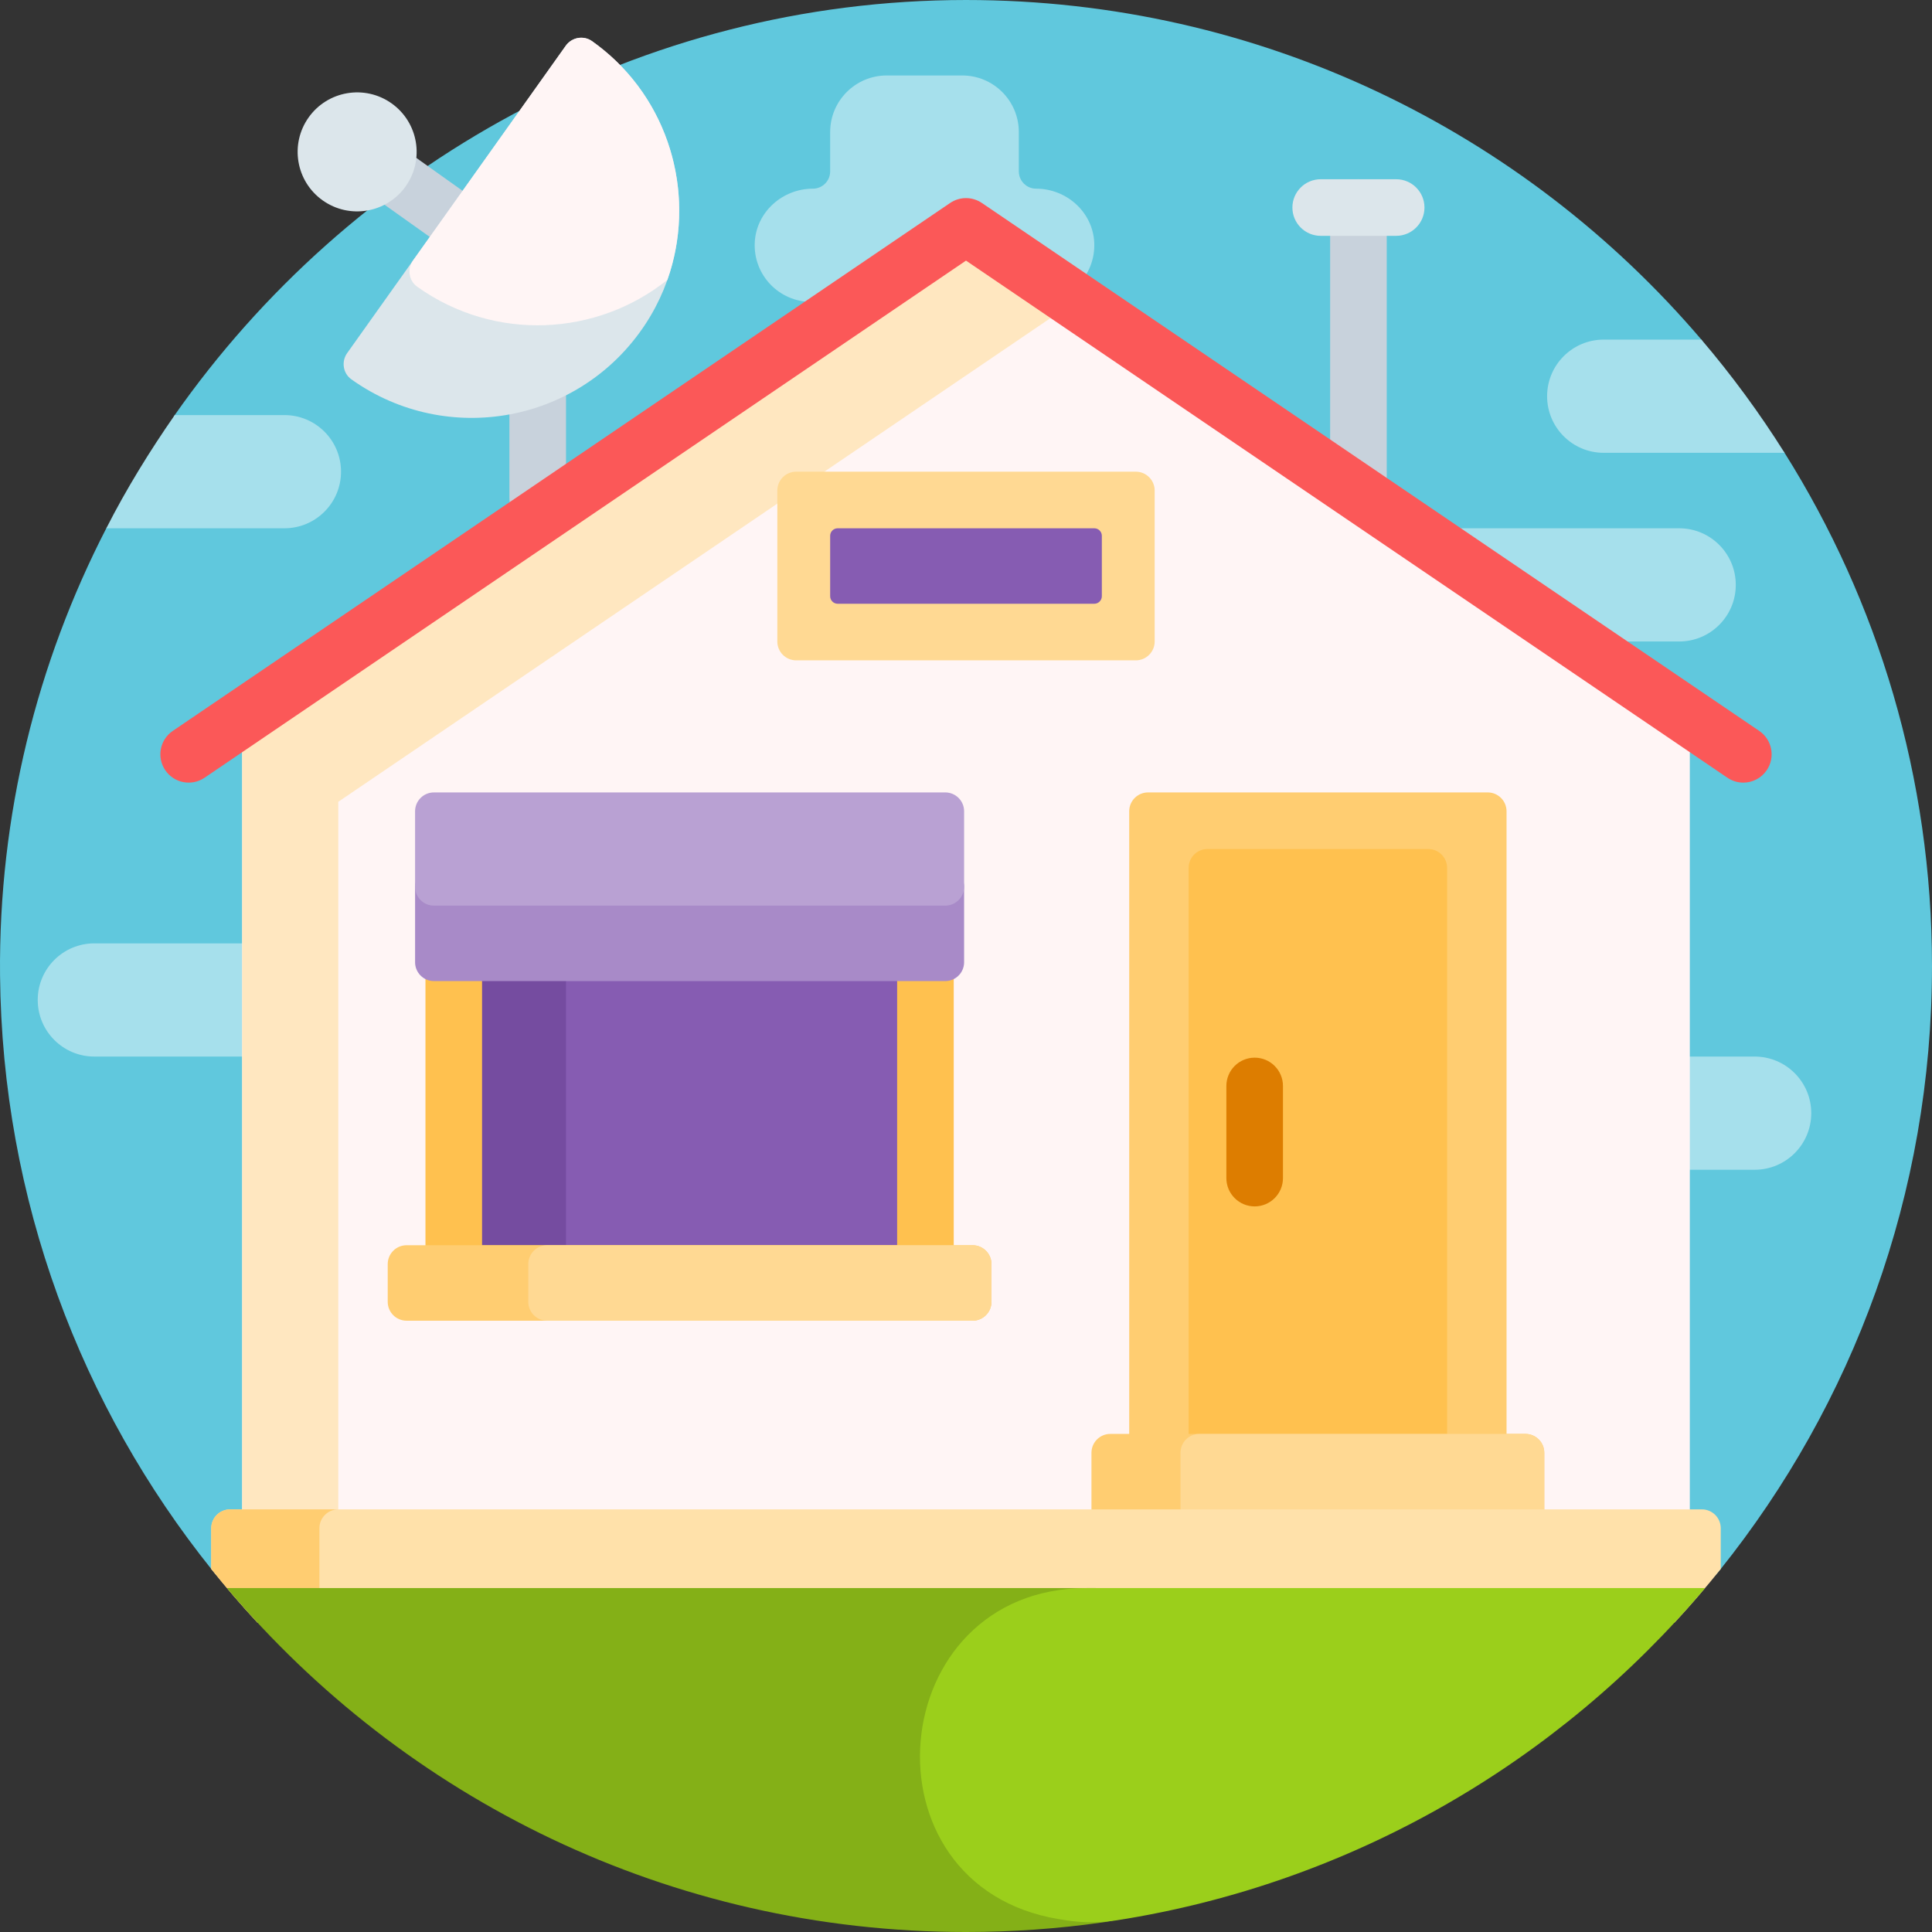 <svg id="Capa_1" enable-background="new 0 0 512 512" height="512" viewBox="0 0 512 512" width="512" xmlns="http://www.w3.org/2000/svg"><rect x="0" y="0" width="512" height="512" fill="#333333" stroke="none"/><g><path d="m56.186 416.047c-34.682-43.244-55.617-97.987-56.175-157.601-.398-42.513 9.825-82.839 28.161-118.446.637-1.238 9.171-2.608 9.828-3.834 4.222-7.88 5.922-14.878 10.917-22.25.722-1.066-3.512-2.633-2.774-3.688 46.437-66.39 123.412-110.228 209.858-110.228 78.047 0 147.936 34.926 194.891 90.001 1.117 1.31-.983 3.416.108 4.749 5.434 6.639 10.245 14.33 15 21.5 1.163 1.754 5.806 1.966 6.927 3.75 24.756 39.404 39.073 86.03 39.073 136 0 60.545-21.018 116.181-56.156 160.009-7.117 8.877-17.922 13.991-29.3 13.991h-341.48c-11.251 0-21.839-5.177-28.878-13.953z" fill="#60c8dd"/><path d="m75.375 140h-47.203c5.312-10.433 11.491-20.453 18.131-30h29.072c8.284 0 15 6.716 15 15s-6.716 15-15 15zm9.625 110h-60c-8.284 0-15 6.716-15 15s6.716 15 15 15h60c8.284 0 15-6.716 15-15s-6.716-15-15-15zm189.576-200c-2.528 0-4.576-2.049-4.576-4.576v-10.424c0-8.284-6.716-15-15-15h-20c-8.284 0-15 6.716-15 15v10.424c0 2.527-2.049 4.576-4.576 4.576-8.077 0-15.027 6.207-15.406 14.275-.407 8.614 6.457 15.725 14.982 15.725h60c8.525 0 15.389-7.111 14.983-15.725-.38-8.068-7.33-14.275-15.407-14.275zm190.424 230h-60c-8.284 0-15 6.716-15 15s6.716 15 15 15h60c8.284 0 15-6.716 15-15s-6.716-15-15-15zm-40-160h47.927c-6.623-10.542-13.993-20.566-22.036-30h-25.891c-8.284 0-15 6.716-15 15s6.716 15 15 15zm35 35c0-8.284-6.716-15-15-15h-60c-8.284 0-15 6.716-15 15s6.716 15 15 15h60c8.284 0 15-6.716 15-15z" fill="#a6e0ec"/><path d="m150 57.5v74.484c0 4.142-3.358 7.5-7.5 7.5s-7.5-3.358-7.5-7.5v-74.484c0-4.142 3.358-7.5 7.5-7.5s7.5 3.358 7.5 7.5z" fill="#c8d2dc"/><path d="m367.5 55v90c0 4.142-3.358 7.5-7.5 7.5s-7.5-3.358-7.5-7.5v-90c0-4.142 3.358-7.5 7.5-7.5s7.5 3.358 7.5 7.5z" fill="#c8d2dc"/><path d="m377.5 55c0 4.142-3.358 7.5-7.5 7.5h-20c-4.142 0-7.5-3.358-7.5-7.5s3.358-7.5 7.5-7.5h20c4.142 0 7.5 3.358 7.5 7.5z" fill="#dce6eb"/><path d="m447.819 186v237.75h-383.639v-237.75l191.82-130.273z" fill="#fff5f5"/><path d="m89.647 423.75h-25.467v-237.75l191.82-130.273 32.232 21.89-198.585 134.868z" fill="#ffe7c0"/><path d="m468.204 204.117c-1.451 2.136-3.81 3.287-6.211 3.287-1.451 0-2.917-.42-4.207-1.296l-201.786-137.042-201.786 137.041c-3.428 2.326-8.09 1.436-10.418-1.991-2.327-3.427-1.436-8.091 1.991-10.418l206-139.903c2.544-1.727 5.884-1.727 8.428 0l206 139.903c3.425 2.327 4.317 6.992 1.989 10.419z" fill="#fb5858"/><path d="m160 86.377c-1.2 1.688-2.971 2.729-4.864 3.048s-3.907-.084-5.595-1.284l-57.042-40.573c-3.376-2.401-4.166-7.083-1.764-10.459 2.401-3.375 7.084-4.165 10.459-1.764l57.042 40.574c3.375 2.4 4.165 7.083 1.764 10.458z" fill="#c8d2dc"/><path d="m171.065 85.862c-17.205 26.23-52.571 32.715-77.9 14.699-.014-.01-.027-.02-.041-.029-2.236-1.594-2.712-4.726-1.12-6.964l57.93-81.443c1.598-2.247 4.725-2.811 6.973-1.213 1.108.787 2.196 1.622 3.263 2.504 21.445 17.724 26.155 49.182 10.895 72.446z" fill="#dce6eb"/><path d="m110.618 76.025c-.014-.01-.027-.02-.041-.029-2.236-1.593-2.712-4.725-1.121-6.963l40.478-56.908c1.598-2.247 4.725-2.811 6.973-1.213 1.108.787 2.196 1.622 3.263 2.504 18.016 14.89 24.22 39.472 16.696 60.746-18.699 14.976-45.758 16.437-66.248 1.863z" fill="#fff5f5"/><path d="m107.497 49.392c-5.048 7.097-14.893 8.758-21.99 3.71s-8.758-14.893-3.71-21.99 14.893-8.758 21.99-3.71 8.758 14.894 3.71 21.99z" fill="#dce6eb"/><path d="m120.25 337.5v-115h125v115z" fill="#865cb2"/><path d="m150 222.5v115h-29.75v-115z" fill="#754ca0"/><path d="m237.75 230v100h-110v-100zm10-15h-130c-2.761 0-5 2.239-5 5v120c0 2.761 2.239 5 5 5h130c2.761 0 5-2.239 5-5v-120c0-2.761-2.239-5-5-5z" fill="#ffc14f"/><path d="m250.5 260h-135.5c-2.761 0-5-2.239-5-5v-20c0-2.761 2.239-5 5-5h135.5c2.761 0 5 2.239 5 5v20c0 2.761-2.239 5-5 5z" fill="#a88ac8"/><path d="m250.5 240h-135.5c-2.761 0-5-2.239-5-5v-20c0-2.761 2.239-5 5-5h135.5c2.761 0 5 2.239 5 5v20c0 2.761-2.239 5-5 5z" fill="#b9a1d3"/><path d="m257.75 350h-150c-2.761 0-5-2.239-5-5v-10c0-2.761 2.239-5 5-5h150c2.761 0 5 2.239 5 5v10c0 2.761-2.239 5-5 5z" fill="#ffcd71"/><path d="m257.75 350h-112.75c-2.761 0-5-2.239-5-5v-10c0-2.761 2.239-5 5-5h112.75c2.761 0 5 2.239 5 5v10c0 2.761-2.239 5-5 5z" fill="#ffd993"/><path d="m301 175h-90c-2.761 0-5-2.239-5-5v-40c0-2.761 2.239-5 5-5h90c2.761 0 5 2.239 5 5v40c0 2.761-2.239 5-5 5z" fill="#ffd993"/><path d="m290 160h-68c-1.105 0-2-.895-2-2v-16c0-1.105.895-2 2-2h68c1.105 0 2 .895 2 2v16c0 1.105-.896 2-2 2z" fill="#865cb2"/><path d="m394.25 410h-90c-2.761 0-5-2.239-5-5v-190c0-2.761 2.239-5 5-5h90c2.761 0 5 2.239 5 5v190c0 2.761-2.239 5-5 5z" fill="#ffcd71"/><path d="m378.5 405h-58.5c-2.761 0-5-2.239-5-5v-170c0-2.761 2.239-5 5-5h58.5c2.761 0 5 2.239 5 5v170c0 2.761-2.239 5-5 5z" fill="#ffc14f"/><path d="m332.5 319.708c-4.142 0-7.5-3.358-7.5-7.5v-24.416c0-4.142 3.358-7.5 7.5-7.5 4.142 0 7.5 3.358 7.5 7.5v24.416c0 4.142-3.358 7.5-7.5 7.5z" fill="#dd7d00"/><path d="m404.25 410h-110c-2.761 0-5-2.239-5-5v-20c0-2.761 2.239-5 5-5h110c2.761 0 5 2.239 5 5v20c0 2.761-2.239 5-5 5z" fill="#ffcd71"/><path d="m404.25 410h-86.405c-2.761 0-5-2.239-5-5v-20c0-2.761 2.239-5 5-5h86.405c2.761 0 5 2.239 5 5v20c0 2.761-2.239 5-5 5z" fill="#ffd993"/><path d="m55.98 415.791v-10.791c0-2.761 2.239-5 5-5h390.039c2.761 0 5 2.239 5 5v10.791c-3.908 4.886-7.992 9.626-12.242 14.209h-375.555c-4.249-4.584-8.333-9.323-12.242-14.209z" fill="#ffe1aa"/><path d="m84.647 405v20c0 2.761 2.239 5 5 5h-21.425c-4.25-4.584-8.333-9.323-12.242-14.209v-10.791c0-2.761 2.239-5 5-5h28.667c-2.761 0-5 2.239-5 5z" fill="#ffcd71"/><path d="m316.855 441.611c21.879 24.369 7.626 63.299-24.803 67.87-11.779 1.66-23.815 2.519-36.052 2.519-78.586 0-148.901-35.41-195.861-91.145h230.185c5.901 0 11.493 2.674 15.164 7.295 3.677 4.629 7.468 9.118 11.367 13.461z" fill="#84b017"/><path d="m282.519 508.895c-.645-.101-1.289-.205-1.932-.311-53.407-8.797-46.698-87.729 7.428-87.729h163.845c-38.832 46.087-93.633 78.277-155.875 88.04-4.459.7-9.007.7-13.466 0z" fill="#9bcf1b"/></g></svg>